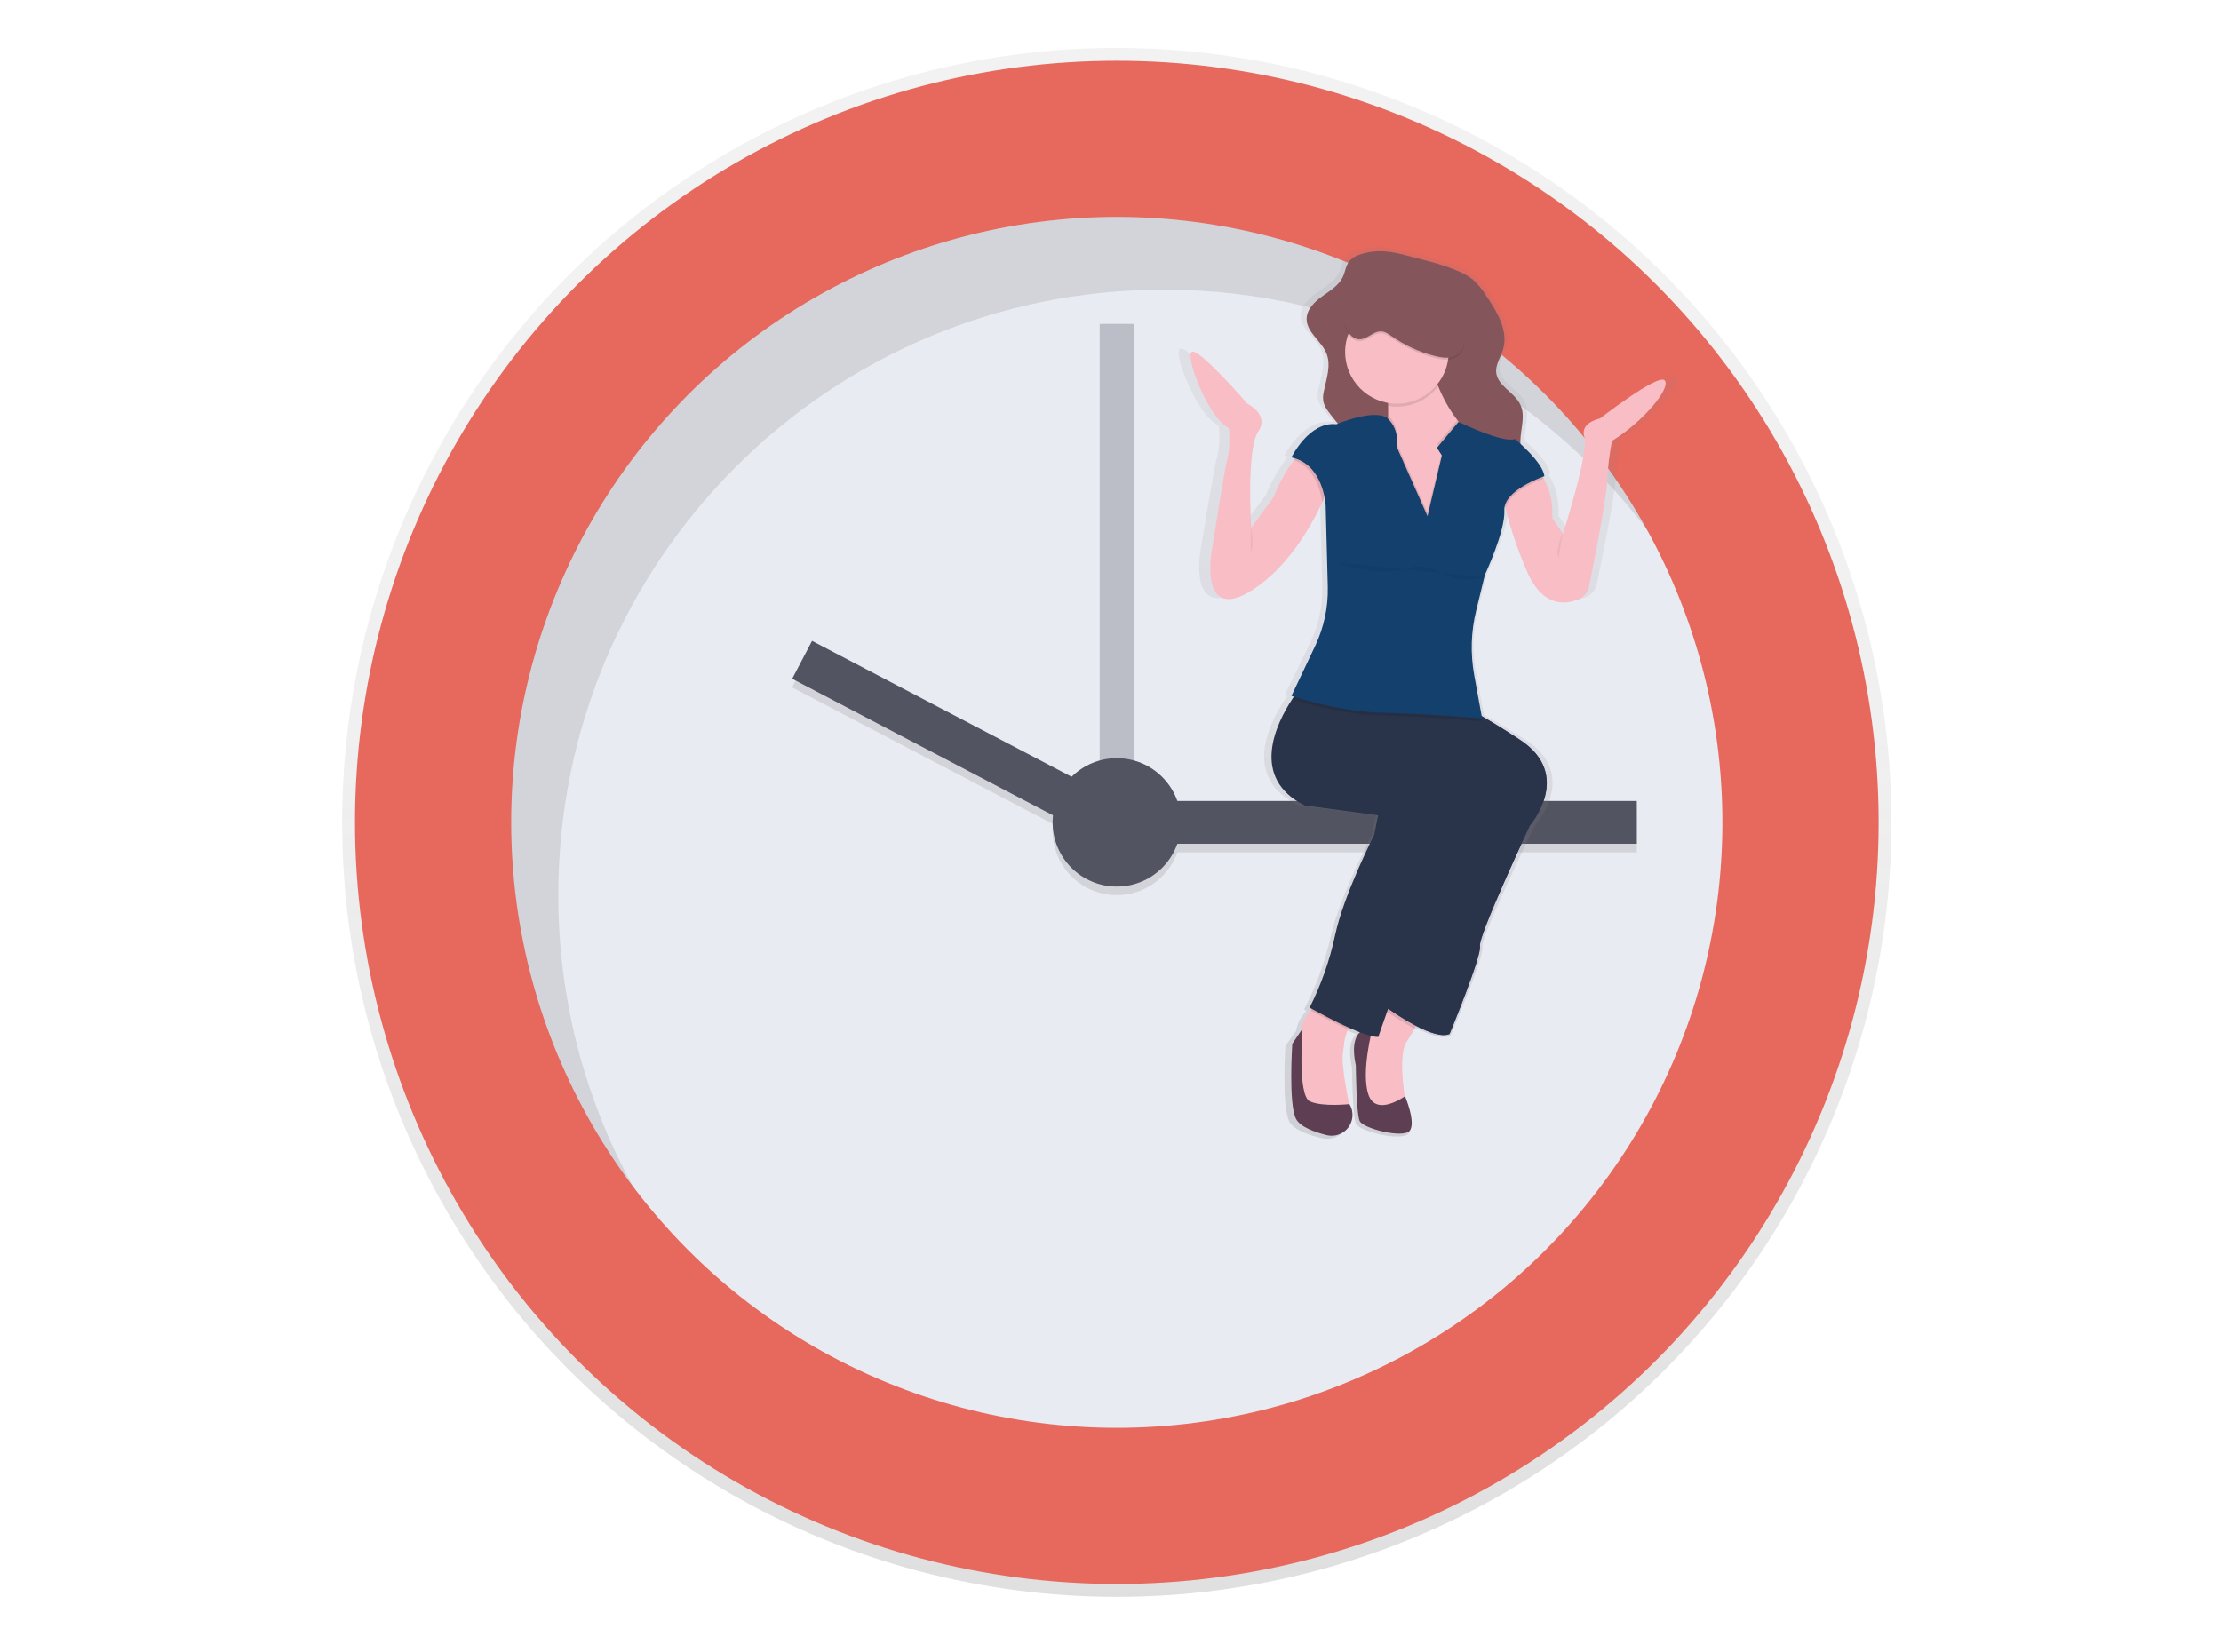 <?xml version="1.0" encoding="utf-8"?>
<!-- Generator: Adobe Illustrator 23.0.2, SVG Export Plug-In . SVG Version: 6.00 Build 0)  -->
<svg version="1.1" id="Layer_1" xmlns="http://www.w3.org/2000/svg" xmlns:xlink="http://www.w3.org/1999/xlink" x="0px" y="0px"
	 viewBox="0 0 1037.9 772.3" style="enable-background:new 0 0 1037.9 772.3;" xml:space="preserve">
<style type="text/css">
	.st0{fill:url(#SVGID_1_);}
	.st1{fill:#E7685D;}
	.st2{fill:#E9EBF2;}
	.st3{opacity:0.3;fill:#535461;enable-background:new    ;}
	.st4{opacity:0.1;}
	.st5{fill:#535461;}
	.st6{fill:url(#SVGID_2_);}
	.st7{fill:#F8BDC5;}
	.st8{fill:#5E52AD;}
	.st9{fill:#293349;}
	.st10{fill:#5D3E53;}
	.st11{fill:#85555C;}
	.st12{fill:#13406D;}
	.st13{opacity:5.000000e-02;enable-background:new    ;}
</style>
<title>time management</title>
<linearGradient id="SVGID_1_" gradientUnits="userSpaceOnUse" x1="521.94" y1="25.59" x2="521.94" y2="749.59" gradientTransform="matrix(1 0 0 -1 0 772)">
	<stop  offset="0" style="stop-color:#808080;stop-opacity:0.25"/>
	<stop  offset="0.54" style="stop-color:#808080;stop-opacity:0.12"/>
	<stop  offset="1" style="stop-color:#808080;stop-opacity:0.1"/>
</linearGradient>
<circle class="st0" cx="521.9" cy="384.4" r="362"/>
<circle class="st1" cx="521.9" cy="384.4" r="356"/>
<circle class="st2" cx="521.9" cy="384.4" r="283"/>
<rect x="513.9" y="151.4" class="st3" width="16" height="250"/>
<g class="st4">
	<rect x="538.9" y="378.4" width="226" height="20"/>
	<rect x="435.8" y="269.4" transform="matrix(0.464 -0.886 0.886 0.464 -70.762 582.42)" width="20" height="160.5"/>
	<circle cx="521.9" cy="388.4" r="30"/>
</g>
<rect x="538.9" y="374.4" class="st5" width="226" height="20"/>
<rect x="435.9" y="265.4" transform="matrix(0.464 -0.886 0.886 0.464 -67.203 580.346)" class="st5" width="20" height="160.5"/>
<circle class="st5" cx="521.9" cy="384.4" r="30"/>
<g class="st4">
	<path d="M260.9,418.4c0-156.3,126.7-283,283-283c88.9-0.1,172.7,41.7,226.2,112.8c-48.2-87.5-141.2-146.8-248.2-146.8
		c-156.3,0-283,126.7-283,283c-0.1,61.4,19.9,121.2,56.9,170.2C272.8,512.9,260.9,466,260.9,418.4z"/>
</g>
<linearGradient id="SVGID_2_" gradientUnits="userSpaceOnUse" x1="748.476" y1="175.746" x2="748.476" y2="592.74" gradientTransform="matrix(1 0 0 -1 -81.08 708.14)">
	<stop  offset="0" style="stop-color:#808080;stop-opacity:0.25"/>
	<stop  offset="0.54" style="stop-color:#808080;stop-opacity:0.12"/>
	<stop  offset="1" style="stop-color:#808080;stop-opacity:0.1"/>
</linearGradient>
<path class="st6" d="M783.4,176.2c-3.4-3.2-31.6,18-31.6,18s-10.1,1.8-7.7,8.8s-10.5,45.6-10.5,45.6l-5.3-7.4
	c0.5-8.6-1.9-14.8-4.2-18.6c-0.2-0.3-0.4-0.6-0.6-0.9l0.9-0.3c-0.3-4.7-7.9-11.9-11.9-15.4c0-0.5,0-1,0-1.5c0.2-5.6,2.5-11.6,0-16.7
	c-2.8-5.8-11.2-8.8-11.8-15.2c-0.4-3.8,2.2-7.3,3.3-10.9c2.7-8.8-2.9-17.8-8.3-25.4c-1.8-2.8-4.1-5.4-6.6-7.6
	c-2.4-1.8-5.1-3.2-7.9-4.2c-7.9-3.2-16-4.8-24.2-7c-7.8-2.1-15-3.1-23-0.5c-1.9,0.5-3.6,1.5-5,2.9c-1.9,2.1-2.1,5.1-3.4,7.7
	c-2,4.1-6.3,6.5-10.1,9.1s-7.6,6.2-7.7,10.7c0,6.4,7.3,10.4,9.7,16.4c2.3,5.5,0,11.7-1.3,17.6c-0.5,1.9-0.6,3.9-0.2,5.8
	c0.5,1.4,1.3,2.7,2.2,3.9c1.5,2,3.1,3.9,4.7,5.8l-0.7,0.3c-13.4-1.4-22,15.7-22,15.7c0.6,0.1,1.2,0.3,1.8,0.5l-0.6,0.7
	c-4.1,5.3-7.4,11.1-9.8,17.2l-11,14.7c0,0-2.4-36.9,3.4-45.1s-5.3-13.4-5.3-13.4s-24-26.7-27.3-24.4s8.2,31.3,18.2,35.9
	c0,0,1,9.2-1,15.2c-1.2,3.8-7.7,43.8-7.7,43.8s-5.8,33.6,20.6,17c17.1-10.8,28.2-29.3,33.8-41c0.4-0.8,0.8-1.6,1.1-2.4
	c0.3,1.2,0.4,2.5,0.5,3.8l1,38.5c0.3,9.5-1.8,19-6.1,27.5L600.3,325l1.3,0.4l-0.8,1.1c-7.7,11.4-20.9,37,6.2,50l36,4.6l-1.9,9.2
	c0,0-14.9,28.1-19.2,47.5c-2.7,11.8-6.9,23.3-12.5,34.1l1.1,0.6c-0.2,0.3-0.5,0.5-0.7,0.8c-2.2,2.5-3.6,5.5-4.2,8.7l-4.9,6.9
	c0,0-1.9,28.6,1.9,35.5c2.1,3.8,9.1,6.2,15,7.6c8.8,2.1,15.9-7,11.2-14.5l-0.1-0.1h-0.1c-1-4.7-4.1-19.1-3.1-24.6
	c0.3-1.6,0.5-3.1,0.7-4.7c0.2-2.1,0.9-4.1,1.9-5.9c0.2-0.3,0.3-0.6,0.5-0.9l0.5,0.2c1.6,0.7,3.2,1.3,4.7,1.9c-2.3,2.1-4,6.5-2,15.6
	c0,0,0.2,22.7,1.9,26.3s21.1,8.3,24.5,4.6s-2.2-16.4-2.2-16.4l-0.2,0.1c-1.1-7.3-2.5-20.5,0.9-25.7c1.4-2.1,2.7-4.2,3.9-6.3l0.7-1.2
	l0,0c6.3,3.1,12.9,5.5,16.5,3.8c0,0,15.8-36.9,14.9-41.5c-1-4.6,24.5-56.7,24.5-56.7s21.6-24-4.8-40.5c-8.4-5.3-14.5-8.8-18.9-11.2
	l-3.7-19.4c-1.9-10.2-1.6-20.6,1-30.7l4-15.3l0,0l0.3-1.3c0,0,10.1-20.7,9.6-30.4c0-0.8,0-1.5,0.2-2.2c0.1,0.5,0.2,0.9,0.4,1.4
	c2.6,10.1,6.1,19.9,10.4,29.4c7.7,17.3,19,15.9,25.2,13.4c2.7-1,4.7-3.4,5.3-6.2c2.2-10.7,8.4-40.8,8.8-49.1
	c0.3-6.5,1.2-13,2.4-19.4C773.4,195.6,786.8,179.5,783.4,176.2z"/>
<path class="st7" d="M666,471.5c0,0-2.1,4.2-5,9.3c-1.1,2-2.4,4.2-3.7,6.2c-4.6,7.3,0,30.6,0,30.6l-10,1.4l-10-5l-1.8-16.9v-12.4
	l11.4-12.8l5-5.5L666,471.5z"/>
<g class="st4">
	<path d="M666,471.5c0,0-2.1,4.2-5,9.3c-4.4-2.4-8.7-5-12.8-7.9l-0.9-0.6l-0.5-0.3l5-5.5L666,471.5z"/>
</g>
<path class="st8" d="M714.9,386c0,0-24.2,51.6-23.3,56.2s-14.2,41.1-14.2,41.1c-3.4,1.6-9.8-0.7-15.7-3.8c-4.5-2.4-8.8-5.1-13-8
	l-0.9-0.6l-0.5-0.4l39.7-110.1l-35.2-25.8l-2.6-1.9l-15.7-11.6l48,8.7c0,0,1.7-0.2,10.5,4.7c4.2,2.4,10.1,5.9,18.3,11.3
	C735.5,362.3,714.9,386,714.9,386z"/>
<g>
	<path class="st9" d="M714.9,386c0,0-24.2,51.6-23.3,56.2s-14.2,41.1-14.2,41.1c-3.4,1.6-9.8-0.7-15.7-3.8c-4.5-2.4-8.8-5.1-13-8
		l-0.9-0.6l-0.5-0.4l39.7-110.1l-35.2-25.8l-2.6-1.9l-15.7-11.6l48,8.7c0,0,1.7-0.2,10.5,4.7c4.2,2.4,10.1,5.9,18.3,11.3
		C735.5,362.3,714.9,386,714.9,386z"/>
</g>
<path class="st10" d="M641.4,480.6c0,0-11.9-1.8-7.8,17.4c0,0,0.2,22.5,1.8,26s20.1,8.2,23.3,4.6s-2.1-16.2-2.1-16.2
	s-13.5,9.8-17.1-0.7S641.4,480.6,641.4,480.6z"/>
<path class="st7" d="M633.1,476.9c-1.3,1.2-2.4,2.7-3.1,4.3c-0.9,1.8-1.5,3.8-1.8,5.9c-0.1,1.6-0.4,3.1-0.6,4.7
	c-1.1,6.5,3.2,25.8,3.2,25.8l-17.4,2.7l-6.4-6.8l-1.4-15.1c1.7-5.2,2.6-10.6,2.7-16c0-3.9,2-7.4,4-10c1.4-1.7,2.9-3.2,4.6-4.6
	C617.1,467.8,636.8,473.7,633.1,476.9z"/>
<g class="st4">
	<path d="M633.1,476.9c-1.3,1.2-2.4,2.7-3.1,4.3c-7.1-3.2-14.6-7.3-17.3-8.8l-0.2-0.1c1.4-1.7,2.9-3.2,4.6-4.6
		C617.1,467.8,636.8,473.7,633.1,476.9z"/>
</g>
<path class="st9" d="M689.3,372.3c0,0-11.4,21.5-18.7,39.3c-4.8,11.7-14.7,39.6-21,57.3l-0.9,2.6c-2.8,7.8-4.6,13.2-4.6,13.2
	c-1.2,0-2.4-0.2-3.6-0.5c-1.1-0.3-2.3-0.7-3.6-1.2l-1.5-0.5c-1.4-0.6-3-1.2-4.5-1.9c-7.3-3.2-15-7.5-17.8-9l-1.1-0.6
	c5.4-10.7,9.4-22.1,11.9-33.8c4.1-19.2,18.3-47,18.3-47l1.8-9.1l-34.3-4.6c-25.8-12.9-13.3-38.3-5.9-49.6c1.3-2,2.6-3.9,4.1-5.7
	l27.4,6c0,0,4.3,1.4,13.9,5.6l4.4,2c5.4,2.5,12,5.6,20,9.7C700.7,358.1,689.3,372.3,689.3,372.3z"/>
<path class="st10" d="M630.7,516.2c2.7,4.6,1.2,10.6-3.4,13.3c-2.2,1.3-4.8,1.7-7.3,1.1c-5.6-1.4-12.3-3.8-14.3-7.5
	c-3.7-6.8-1.8-35.2-1.8-35.2l4.8-7.1c0,0-2.5,31.3,3.4,34s18.5,1.3,18.5,1.3L630.7,516.2z"/>
<path class="st11" d="M635.5,119c-1.8,0.5-3.5,1.5-4.8,2.9c-1.8,2.1-2,5.1-3.2,7.6c-1.9,4-6,6.4-9.6,9s-7.3,6.1-7.3,10.6
	c0,6.3,7,10.3,9.3,16.2c2.2,5.5,0,11.6-1.2,17.4c-0.5,1.9-0.6,3.8-0.1,5.7c0.5,1.4,1.2,2.7,2.1,3.9c4.4,6,9.9,11.3,12.8,18.1
	c2.2,5.2,2.9,10.9,3.5,16.5c0.8,8.1,1.7,16.4,0.2,24.4c-0.1,0.5-0.1,1,0,1.5c0.3,0.5,0.7,0.8,1.2,1c11.9,5.8,26.3,0.8,32.1-11.1
	c0.1-0.3,0.3-0.6,0.4-0.9c2-4.5,2.8-10,6.7-12.9c0.5-0.4,1-0.6,1.6-0.7c0.9,0,1.8,0.3,2.6,0.9c5.1,2.8,11.4,2.9,17.1,1.7
	c3.5-0.7,7-1.9,9.3-4.6c4.5-5.4,2-13.4,2.3-20.4c0.2-5.6,2.4-11.5,0-16.6c-2.7-5.8-10.6-8.7-11.3-15c-0.4-3.8,2.1-7.2,3.2-10.9
	c2.6-8.7-2.8-17.6-7.9-25.1c-1.7-2.8-3.8-5.3-6.3-7.6c-2.3-1.8-4.9-3.2-7.6-4.2c-7.5-3.2-15.2-4.8-23-6.9
	C650,117.4,643.2,116.4,635.5,119z"/>
<path class="st7" d="M673.8,249.5h-26.5v-42.9c0.8-4.1,1.2-8.3,1.4-12.5c0-1.4,0-2.9,0-4.3c-0.2-5.1-1.3-10.2-4.1-13.4
	c-7.3-8.2,23.8-6.9,23.8-6.9c1,3.8,2.2,7.5,3.7,11.1c2.3,5.6,5.2,10.9,8.9,15.7c3.2,4.3,7.3,7.8,12.1,10.3
	C711.2,215.7,673.8,249.5,673.8,249.5z"/>
<g class="st4">
	<path d="M672,180.6c-5.5,7.2-14.5,10.7-23.4,9.1c-0.2-5.1-1.3-10.2-4.1-13.4c-7.3-8.2,23.8-6.9,23.8-6.9
		C669.3,173.3,670.5,177,672,180.6z"/>
</g>
<circle class="st7" cx="652.8" cy="164.5" r="24.2"/>
<path class="st7" d="M753.3,206.1c-1.2,6.3-2,12.7-2.3,19.2c-0.4,8.2-6.2,38.1-8.4,48.7c-0.5,2.8-2.4,5.1-5.1,6.2
	c-5.9,2.4-16.7,3.8-24-13.3c-4.1-9.4-7.4-19.1-9.9-29.1c-0.9-3.3-1.6-6.7-2-10.2l16-8.7c1.5,1.4,2.8,3,3.8,4.9
	c2.2,3.8,4.5,9.9,4,18.4l5,7.3c0,0,12.3-38.4,10-45.2s7.3-8.7,7.3-8.7s27-21,30.2-17.8S768.3,196.9,753.3,206.1z"/>
<path class="st7" d="M622.2,224.3c-1.2,3.6-2.7,7.1-4.3,10.5c-5.4,11.6-15.9,30-32.2,40.7c-25.1,16.4-19.6-16.9-19.6-16.9
	s6.2-39.6,7.3-43.4c1.8-5.9,0.9-15.1,0.9-15.1c-9.6-4.6-20.5-33.3-17.4-35.6s26,24.2,26,24.2s10.5,5,5,13.2s-3.2,44.8-3.2,44.8
	l10.6-14.6c2.4-6.1,5.5-11.8,9.4-17.1c2-2.7,3.4-4.4,3.4-4.4L622.2,224.3z"/>
<g class="st4">
	<path d="M721.4,223.7c-3.4,1.2-16.4,6.5-17.8,14c-0.9-3.3-1.6-6.7-2-10.2l16-8.7C719.1,220.3,720.4,221.9,721.4,223.7z"/>
</g>
<g class="st4">
	<path d="M622.2,224.3c-1.2,3.6-2.7,7.1-4.3,10.5c-0.6-4.5-3.2-16.1-13.3-19.8c2-2.7,3.4-4.4,3.4-4.4L622.2,224.3z"/>
</g>
<g class="st4">
	<path d="M673.8,249.5h-26.5v-42.9c0.8-4.1,1.2-8.3,1.4-12.5c5.5,5.3,4.1,13.4,4.1,13.4l14.2,32l6.9-28.3l-2.3-3.6l9.4-11.2
		c3.2,4.3,7.3,7.8,12.1,10.3C711.2,215.7,673.8,249.5,673.8,249.5z"/>
</g>
<g class="st4">
	<path d="M692.5,337.1c0,0-20.8-1.7-38.8-2.4l-1.8-0.1c-2.6-0.1-5-0.2-7.4-0.2c-17.5-0.4-37.2-6.5-40.6-7.6c1.3-2,2.6-3.8,4.1-5.7
		l27.4,6c0,0,4.3,1.4,13.9,5.6l-15.8-11.6l48,8.7c0,0,1.7-0.2,10.5,4.7L692.5,337.1z"/>
</g>
<path class="st12" d="M673.8,212.9l-2.3-3.6l10.1-12.1c0,0,20.9,10.2,26.4,8c0,0,13.2,11,13.7,17.4c0,0-19.2,6.4-18.7,16
	s-9.1,30.1-9.1,30.1l-4,16.4c-2.5,10-2.8,20.3-1,30.4l3.7,20.3c0,0-28.8-2.3-48-2.7c-19.2-0.5-41.1-7.8-41.1-7.8l11.2-23.6
	c4-8.5,6-17.9,5.8-27.3l-1-38.2c0,0-0.9-19.2-16-22.4c0,0,8.2-16.9,21-15.5c0,0,18.6-7.8,24.2-2.5c5.5,5.3,4.2,13.5,4.2,13.5
	l14.2,32L673.8,212.9z"/>
<g class="st4">
	<path d="M635.3,159.5c3.7,0,6.5-3.9,10.2-3.7c1.9,0.1,3.5,1.3,5.1,2.4c5.9,4.1,12.5,7.2,19.5,9c2.7,0.7,5.6,1.3,8.3,0.6
		s5.3-2.8,5.6-5.6c0.1-1.2-0.1-2.5-0.5-3.6c-3.1-10.7-10-19.9-19.5-25.8c-3.8-2.3-8.4-4.1-12.7-2.6c-3.8,1.3-6.2,4.9-9,7.8
		c-2.1,2.2-4.4,4.1-7,5.7c-2,1.2-5,2-6.2,4.2C627,152,630.4,159.5,635.3,159.5z"/>
</g>
<path class="st11" d="M635.3,158.6c3.7,0,6.5-3.9,10.2-3.7c1.9,0.1,3.5,1.3,5.1,2.4c5.9,4.1,12.5,7.2,19.5,9
	c2.7,0.7,5.6,1.3,8.3,0.6s5.3-2.8,5.6-5.6c0.1-1.2-0.1-2.5-0.5-3.6c-3.1-10.7-10-19.9-19.5-25.8c-3.8-2.3-8.4-4.1-12.7-2.6
	c-3.8,1.3-6.2,4.9-9,7.8c-2.1,2.2-4.4,4.1-7,5.7c-2,1.2-5,2-6.2,4.2C627,151.1,630.4,158.6,635.3,158.6z"/>
<path class="st13" d="M624.2,262.9c0,0,22.4,8.2,37,1.8l7.3,0.5c0,0,12.2,8.5,25,4.7"/>
<path class="st13" d="M730.2,249.2c0,0-3.7,8.7-1.8,11.4"/>
<path class="st13" d="M584.5,246.5c0,0,1.8,8.7,0,11.4"/>
</svg>
